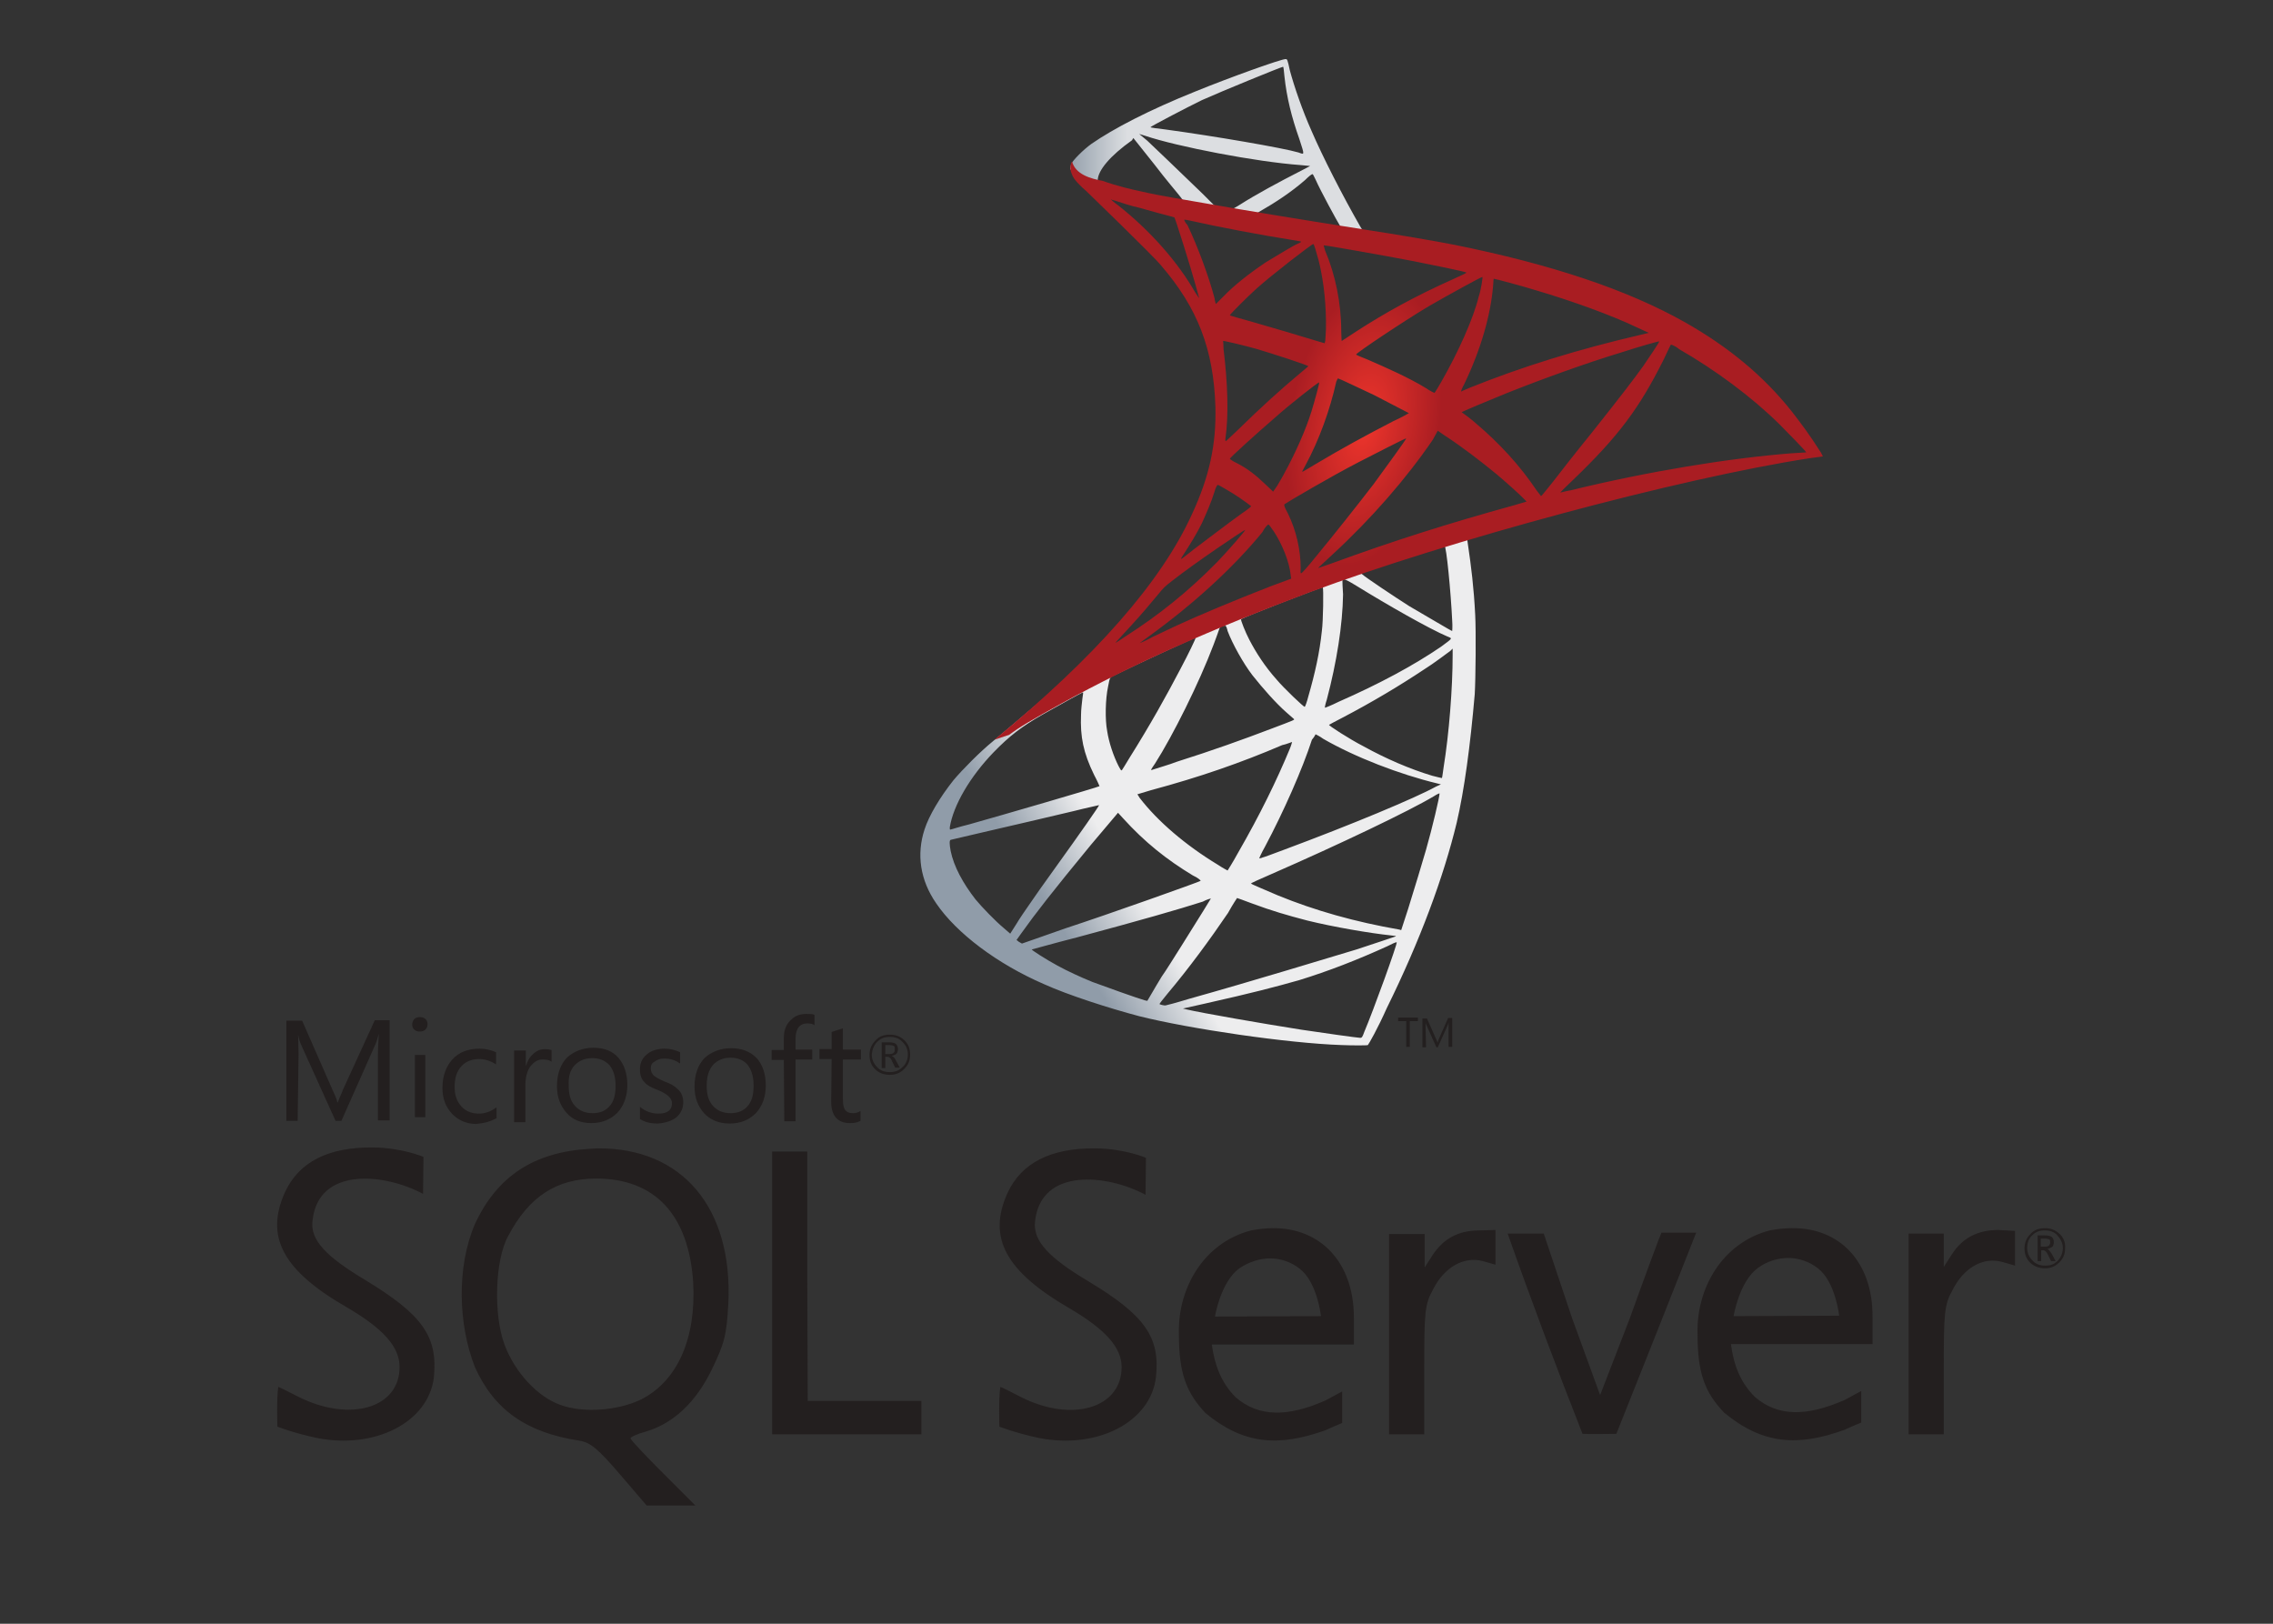 <?xml version="1.0" encoding="utf-8"?>
<!-- Generator: Adobe Illustrator 25.2.3, SVG Export Plug-In . SVG Version: 6.00 Build 0)  -->
<svg version="1.1" id="Layer_1" xmlns="http://www.w3.org/2000/svg" xmlns:xlink="http://www.w3.org/1999/xlink" x="0px" y="0px"
	 viewBox="0 0 504 360" style="enable-background:new 0 0 504 360;" xml:space="preserve">
<rect x="0" y="0" width="504" height="360" fill="#333333" stroke="none"/>
<style type="text/css">
	.st0{fill:url(#SVGID_1_);}
	.st1{fill:url(#SVGID_2_);}
	.st2{fill:url(#SVGID_3_);}
	.st3{fill:#231F1F;}
</style>
<linearGradient id="SVGID_1_" gradientUnits="userSpaceOnUse" x1="0.882" y1="356.82" x2="0.912" y2="356.82" gradientTransform="matrix(539.015 -318.493 318.493 539.015 -113883.156 -191839.75)">
	<stop  offset="0" style="stop-color:#909CA9"/>
	<stop  offset="1" style="stop-color:#EDEDEE"/>
</linearGradient>
<path class="st0" d="M330.3,115.2l-43.8,14.3l-38.1,16.8l-10.7,2.8c-2.7,2.6-5.5,5.2-8.7,7.8c-3.4,2.9-6.5,5.5-8.9,7.5
	c-2.7,2.2-6.6,6.1-8.7,8.6c-3,3.8-5.4,7.8-6.4,10.9c-1.8,5.5-1,11.2,2.6,16.4c4.5,6.6,13.5,13.4,23.9,17.9
	c5.3,2.4,14.3,5.3,21.1,7.1c11.2,2.8,32.9,6,44.9,6.4c2.4,0.1,5.7,0.1,5.8,0c0.2-0.2,2.2-3.7,4.2-8.2c7.4-15,12.6-29.1,15.5-41.1
	c1.7-7.3,3-17,4-28.5c0.2-3.3,0.3-14,0.1-17.6c-0.3-6-0.9-10.8-1.6-15.5c-0.1-0.7-0.2-1.3-0.1-1.3c0.1-0.1,0.5-0.2,6-1.7
	L330.3,115.2z M320.3,121c0.4,0,1.4,10.2,1.7,16.6c0.1,1.3,0,2.3,0,2.3c-0.2,0-5.5-3.2-9.5-5.5c-3.3-2.1-9.6-6.3-10.5-7.1
	c-0.3-0.2-0.3-0.2,2.4-1.2C309,124.5,319.9,121,320.3,121z M297.9,128.4c0.3,0,1.1,0.4,2.9,1.5c6.8,4.2,16.1,9.5,20.1,11.2
	c1.2,0.5,1.3,0.3-1.4,2.3c-6,4.1-13.6,8.2-22.7,12.2c-1.6,0.8-2.9,1.3-3,1.3s0.1-0.9,0.4-1.8c2.2-8.3,3.5-16.6,3.6-23.3
	C297.6,128.4,297.6,128.4,297.9,128.4L297.9,128.4z M293.3,130.2c0.2,0.2,0.1,7.6-0.2,9.7c-0.5,4.8-1.5,9.3-3,14.5
	c-0.3,1.2-0.7,2.3-0.8,2.3c-0.1,0.2-4.7-4.2-6.2-6c-2.6-2.9-4.6-6-6.1-8.9c-0.8-1.5-2-4.5-1.8-4.5
	C275.7,136.8,293.2,130.1,293.3,130.2L293.3,130.2z M271.7,138.7c0.2,0.1,0.4,0.7,0.5,1.2c1.1,2.9,3.5,7.2,5.5,9.8
	c2.3,2.9,5.2,6.2,7.6,8.3c0.8,0.7,1.5,1.3,1.6,1.4c0.2,0.2,0.2,0.2-5.1,2.2c-6.3,2.4-13,4.8-20.9,7.3c-1.8,0.7-3.7,1.2-5.5,1.8
	c-0.3,0.1-0.2-0.1,0.7-1.4c3.9-6.1,9.8-17.9,13-26.4c0.5-1.4,1.1-2.9,1.2-3.3c0.1-0.4,0.3-0.7,0.8-0.9
	C271.4,138.8,271.6,138.7,271.7,138.7L271.7,138.7z M265.1,141.4c0.1,0.1-1.6,3.6-3.3,6.8c-3.3,6.3-6.7,12.4-11.4,19.9
	c-0.8,1.3-1.5,2.5-1.6,2.6c-0.2,0.2-0.2,0.2-0.8-0.9c-1.1-2.2-2.1-5.1-2.5-7.7c-0.5-2.6-0.4-7.1,0.2-9.9c0.4-2.1,0.4-2.1,1.4-2.5
	C251.2,147.7,264.9,141.3,265.1,141.4L265.1,141.4z M322.1,143.8v1.4c0,7.4-0.8,17.5-2,24.9c-0.2,1.3-0.3,2.4-0.4,2.4
	c0,0-1-0.2-2.1-0.5c-5-1.5-10.3-3.8-15.2-6.5c-3.3-1.7-7.9-4.7-7.7-4.8c0,0,1.4-0.8,3-1.6c6.5-3.4,12.7-7.1,18.1-10.7
	c2.1-1.3,5.1-3.6,5.8-4.1L322.1,143.8z M240.1,153.5c0.1,0,0.1,0.2-0.1,1.4c-0.1,0.9-0.3,2.5-0.3,3.6c-0.2,4.8,0.5,8.4,2.9,13.3
	c0.7,1.3,1.2,2.5,1.2,2.5c-0.2,0.2-22.2,6.6-29,8.5c-2.1,0.5-3.8,1.1-4,1.1c-0.2,0.1-0.2,0-0.2-0.5c0.8-4.9,4.5-11.2,9.7-16.6
	c3.5-3.6,6.2-5.7,10.9-8.4C234.4,156.6,239.6,153.7,240.1,153.5C240,153.5,240,153.5,240.1,153.5L240.1,153.5z M291.7,162.8
	c0,0,0.9,0.4,1.7,1c7.1,4.1,17,7.9,25.3,9.9l0.8,0.2l-1.1,0.5c-4.5,2.5-18.9,8.5-33.7,14c-2.2,0.8-4.2,1.6-4.7,1.7
	c-0.4,0.2-0.8,0.2-0.8,0.2s0.5-1.2,1.3-2.6c4.1-7.7,8.3-17.2,10.4-23.7C291.5,163.3,291.7,162.8,291.7,162.8L291.7,162.8z
	 M286.5,164.5c0,0-0.2,0.8-0.5,1.5c-2.9,7-6.6,14.6-11.5,23.1c-1.2,2.2-2.3,3.9-2.3,3.9s-1-0.5-2.2-1.3c-7.1-4.3-13.3-9.6-17.3-14.8
	l-0.5-0.8l3-0.9c10.8-2.9,20-6.1,29.1-10C285.3,165,286.4,164.5,286.5,164.5L286.5,164.5z M319.2,175.9c0,0.8-1.6,7.6-3,12.5
	c-1.2,4.1-2.2,7.4-4,13.2c-0.8,2.5-1.5,4.6-1.5,4.6s-0.2,0-0.4-0.1c-9.8-1.7-18.7-4.2-27-7.6c-2.3-1-5.7-2.4-5.9-2.6
	c-0.1-0.1,2-1,4.5-2.1c15.1-6.6,30.6-14,36.1-17.3C318.6,176.1,319.1,175.9,319.2,175.9L319.2,175.9z M243.7,178.5
	c0.1,0.1-4.1,6.1-10,14.3c-2.1,2.9-4.5,6.3-5.3,7.5c-0.9,1.3-2.3,3.3-3,4.5l-1.4,2.2l-1.5-1.3c-1.7-1.4-4.8-4.6-6.2-6.3
	c-2.8-3.6-4.8-7.3-5.5-10.7c-0.3-1.6-0.3-2.4,0-2.5c0.5-0.1,9.3-2.2,17.6-4.1c4.6-1.1,9.9-2.3,11.8-2.8
	C242.1,178.9,243.6,178.5,243.7,178.5L243.7,178.5z M247.9,180.2l1.1,1.2c4.8,5.3,9.7,9.2,15.5,12.7c1.1,0.5,1.8,1.1,1.7,1.2
	c-0.2,0.2-20.4,7.4-29.9,10.5c-5.2,1.8-9.6,3.4-9.7,3.4l-0.7-0.4l-0.5-0.4l1-1.4c3.2-4.5,7.1-9.5,15.5-19.7L247.9,180.2z
	 M274.3,199.1c0,0,1.5,0.5,3.3,1.2c4.3,1.6,7.7,2.6,12.3,3.8c5.7,1.4,13.8,2.8,18.6,3.3c0.8,0.1,1.1,0.1,1,0.2
	c-0.2,0.1-5.1,1.7-8.7,2.9c-5.7,1.7-23,7-37.3,11c-2.6,0.8-4.9,1.4-5,1.4c-0.3,0.1-1.4-0.2-1.4-0.3c0-0.1,0.8-1.1,1.7-2.2
	c4.8-5.7,9.5-12.1,13.5-18C273.4,200.4,274.3,199.1,274.3,199.1L274.3,199.1z M268.5,199.2c0,0-2.3,3.8-6.4,10.3
	c-1.7,2.7-3.7,5.9-4.5,7c-0.7,1.1-1.6,2.7-2.2,3.7l-1,1.7l-0.5-0.1c-1.2-0.3-9.6-3.3-11.7-4.1c-2.7-1.1-5.5-2.4-7.7-3.6
	c-2.6-1.4-6-3.6-5.7-3.6c0.1,0,4.6-1.3,10.1-2.7c14.5-3.9,22.5-6.2,27.8-7.9C267.6,199.4,268.5,199.2,268.5,199.2L268.5,199.2z
	 M309.7,208.9c0.2,0.3-5.2,15.2-7.2,19.9c-0.4,1.1-0.5,1.3-0.9,1.3c-0.5,0-8.4-1.1-13-1.8c-8.3-1.3-22.1-3.7-25.5-4.5l-0.8-0.2
	l4.9-1.1c10.7-2.4,15.6-3.7,20.9-5.2c6.5-2,12.9-4.5,19.5-7.5C308.6,209.3,309.4,208.9,309.7,208.9z"/>
<linearGradient id="SVGID_2_" gradientUnits="userSpaceOnUse" x1="-1.264" y1="368.827" x2="-1.234" y2="368.827" gradientTransform="matrix(433.704 0 0 433.704 785.522 -159928.219)">
	<stop  offset="0" style="stop-color:#939FAB"/>
	<stop  offset="1" style="stop-color:#DCDEE1"/>
</linearGradient>
<path class="st1" d="M285.1,13.1c-0.8-0.1-12.5,4.1-20.1,7.2c-10.2,4.1-18.1,8.2-23,11.6c-1.8,1.3-4.1,3.6-4.5,4.5
	c-0.1,0.3-0.2,0.8-0.2,1.1l4.5,4.2l10.5,3.4l25.1,4.5l28.7,4.9l0.3-2.5h-0.2l-3.8-0.5l-0.8-1.3c-3.9-6.8-8.3-15.4-10.8-21.2
	c-2-4.5-3.8-9.7-4.8-13.4C285.5,13.2,285.4,13.1,285.1,13.1L285.1,13.1z M284.5,14.8c0.1,0,0.2,1,0.3,2.1c0.5,4.7,1.6,9.1,3.3,13.9
	c1.2,3.7,1.2,3.5-0.2,3c-3.4-1-18.5-3.6-29.5-5.1c-1.7-0.2-3.3-0.4-3.3-0.5c-0.1-0.1,7.9-4.3,11.4-6C271.2,20.1,283.7,15,284.5,14.8
	L284.5,14.8z M252.6,29.7l1.3,0.4c7.1,2.4,24.7,5.8,34.5,6.5c1.1,0.1,2.1,0.2,2.1,0.2s-0.9,0.5-2.1,1.1c-4.7,2.4-9.9,5.2-13.5,7.5
	c-1.1,0.7-2.1,1.2-2.2,1.2c-0.1,0-0.9-0.1-1.5-0.2l-1.3-0.2l-3.3-3.3c-5.9-5.7-10.4-10-12.2-11.7L252.6,29.7z M251.3,30.6l4.7,5.9
	c2.5,3.3,5.1,6.3,5.7,7.1c0.5,0.7,1,1.3,1,1.3c-0.1,0.1-6.7-1.2-10.2-2c-3.6-0.9-5.1-1.2-7.3-2l-1.8-0.5V40c0-2.2,2.8-5.5,7.6-8.9
	L251.3,30.6z M291,38.6c0.1,0,0.3,0.3,0.7,1.2c1.1,2.5,4.7,9.1,5.5,10.4c0.2,0.4,0.8,0.4-3.9-0.3c-11.2-1.8-14.8-2.4-14.8-2.5
	c0,0,0.3-0.2,0.8-0.5c3.5-2,7-4.3,10.1-7C290.1,39.2,290.7,38.7,291,38.6C290.9,38.6,291,38.6,291,38.6z"/>
<radialGradient id="SVGID_3_" cx="4.216" cy="357.964" r="2.938489e-02" gradientTransform="matrix(-552.962 -83.061 167.988 -1105.923 -57500.965 396322.656)" gradientUnits="userSpaceOnUse">
	<stop  offset="0" style="stop-color:#EE352C"/>
	<stop  offset="1" style="stop-color:#A91D22"/>
</radialGradient>
<path class="st2" d="M237.7,35.8c0,0-0.8,1.2,0,2.9c0.4,1.1,1.7,2.4,3.2,3.7c0,0,14.8,14.3,16.5,16.4c8.2,9.5,11.7,18.7,12.1,31.4
	c0.2,8.3-1.3,15.4-5.2,23.8c-6.8,15-21.4,31.6-43.8,50l3.3-1.1c2.1-1.6,5-3.3,11.7-7c15.6-8.6,33.1-16.4,54.7-24.5
	c31-11.6,81.9-25.3,111-29.8l3-0.4l-0.4-0.8c-2.6-4.1-4.5-6.6-6.6-9.3c-6.3-7.9-14-14.2-23.5-19.6c-12.9-7.3-29.8-12.9-51.1-17.2
	c-4-0.8-12.8-2.3-20-3.4c-15.2-2.4-25-4-35.8-5.9c-3.9-0.7-9.7-1.6-13.5-2.5c-2-0.4-5.8-1.3-8.8-2.4
	C241.8,39.6,238.5,38.7,237.7,35.8L237.7,35.8z M246.3,44.2c0,0,0.5,0.2,1.3,0.4c1.3,0.4,2.9,1,4.8,1.4c1.4,0.4,2.9,0.8,4.3,1.2
	c2,0.5,3.7,1,3.7,1c0.2,0.2,3.6,11,4.7,15c0.4,1.5,0.8,2.9,0.8,2.9s-0.4-0.5-0.9-1.3c-3.9-6.8-10-13.7-17.1-19.3
	C246.9,44.8,246.3,44.2,246.3,44.2L246.3,44.2z M262.6,48.7c0.2,0,0.9,0.1,1.7,0.3c5.7,1.3,15.8,3.2,22.2,4.2c1.1,0.2,2,0.3,2,0.4
	c0,0.1-0.4,0.3-0.9,0.5c-1.1,0.5-5.5,3.2-7,4.1c-3.7,2.5-7,5.1-9.3,7.5l-1.7,1.7c0,0-0.2-0.5-0.3-1.3c-1.2-4.6-3.7-11.4-6-16.2
	C262.8,49.4,262.5,48.7,262.6,48.7C262.5,48.7,262.5,48.7,262.6,48.7L262.6,48.7z M291.2,54.1c0.2,0.1,0.5,1.2,1.2,3.7
	c1.2,4.8,1.7,10.2,1.6,15.2c-0.1,1.4-0.1,2.7-0.2,2.8l-0.1,0.3l-1.7-0.5c-3.6-1.1-9.3-2.8-14.2-4.2c-2.8-0.8-5.1-1.4-5.1-1.5
	c0-0.2,4.1-4.3,5.9-5.9C281.8,61.1,291,54,291.2,54.1L291.2,54.1z M293.5,54.4c0.1-0.1,13.7,2.3,19.9,3.5c4.6,0.9,11.3,2.3,11.7,2.5
	c0.2,0.1-0.5,0.4-2.7,1.4c-8.7,3.9-15.2,7.5-21.7,11.7c-1.7,1.1-3.2,2.1-3.2,2.1s-0.1-1-0.1-2.1c0-6.3-1.3-12.6-3.6-18
	C293.7,55,293.5,54.5,293.5,54.4z M328.7,61.4c0.1,0.1-0.3,2.8-0.8,4.3c-1.2,4.9-4.5,12.3-8.4,19.1c-0.7,1.2-1.3,2.2-1.4,2.3
	c-0.1,0-1-0.4-2-1.1c-3.8-2.3-8.3-4.3-12.9-6.3c-1.3-0.5-2.5-1-2.5-1.1c-0.2-0.2,10.4-7.3,16.1-10.7
	C321.3,65.3,328.6,61.3,328.7,61.4z M331.2,61.8c0.3,0,6.3,1.6,9.5,2.6c7.8,2.3,16.7,5.5,22.5,8.3l2.4,1.1l-1.7,0.4
	c-14.2,3.3-26.4,7.1-38.1,11.8c-1,0.4-1.8,0.8-1.8,0.8c-0.1,0,0.2-0.8,0.7-1.7c3.6-7.5,5.9-15.3,6.4-22.1
	C331.1,62.4,331.2,61.8,331.2,61.8L331.2,61.8z M271.2,75.6c0.1-0.1,4.7,1,7.2,1.7c3.8,1.1,11.7,3.7,11.7,3.9c0,0-0.9,0.8-2,1.7
	c-4.3,3.6-8.5,7.4-13.5,12.3c-1.5,1.4-2.7,2.6-2.8,2.6c-0.1,0-0.1-0.2-0.1-0.4c0.8-5.5,0.5-12.7-0.4-20
	C271.3,76.4,271.2,75.6,271.2,75.6L271.2,75.6z M367.9,75.7c0.1,0.1-2.2,3.5-3.5,5.4c-2,2.8-4.9,6.6-11.5,14.9
	c-3.5,4.3-7.4,9.3-8.7,11c-1.3,1.6-2.4,3-2.5,3c0,0-0.4-0.5-1-1.3c-3.7-5.5-8.2-10.4-13.4-14.8c-1-0.9-2.1-1.7-2.5-2
	c-0.3-0.2-0.7-0.5-0.7-0.5c0-0.1,5.7-2.5,9.9-4.2c7.5-3,17.7-6.7,25.3-9C363.6,76.8,367.9,75.6,367.9,75.7z M370.5,76.4
	c0.1,0,1,0.3,1.8,1c8,4.6,16,10.5,22.2,16.6c1.7,1.7,6.1,6.2,6,6.3c0,0-1.5,0.1-3.3,0.2c-13.9,1.1-31.7,4-48.9,8.2
	c-1.2,0.2-2.2,0.5-2.3,0.5c-0.1,0,1.2-1.3,2.8-2.8c10.1-9.7,14.7-15.9,20.1-26.7C369.8,77.8,370.4,76.5,370.5,76.4
	C370.4,76.4,370.4,76.4,370.5,76.4L370.5,76.4z M296.7,83.9c0.4,0.1,4.8,2.2,8,3.7c2.9,1.5,7.5,3.9,7.7,4c0,0-1.5,0.9-3.5,1.8
	c-6.2,3.2-11.5,6.1-17.2,9.5c-1.6,1-2.9,1.7-2.9,1.7c-0.1,0-0.1-0.1,0.8-1.7c2.9-5.4,5.3-12,6.7-18.3
	C296.5,84.2,296.6,83.9,296.7,83.9L296.7,83.9z M292.5,84.8c0.1,0.1-1,4.1-1.7,6.4c-1.3,4.2-3.7,9.5-5.9,13.5c-0.5,1-1.3,2.3-1.7,3
	l-0.9,1.3l-1.8-1.7c-2.2-2.1-3.9-3.4-6.2-4.6c-0.9-0.4-1.6-0.9-1.6-1c0-0.2,5.7-5.4,10-9.1C285.7,89.9,292.4,84.6,292.5,84.8z
	 M318.8,95.5l1.6,1.1c3.7,2.4,8,5.7,11.4,8.5c1.8,1.5,5.5,4.8,6.3,5.7l0.4,0.4l-2.7,0.8c-15.2,4.2-26.8,7.9-40.5,12.9
	c-1.5,0.5-2.8,1-2.9,1c-0.2,0-0.3,0.2,3-2.9c8.7-8,16.5-17,22.3-25.5L318.8,95.5z M311.8,97.2c0.1,0.1-4.5,6.4-7.2,10.1
	c-3.3,4.3-9,11.5-12.9,16.2c-1.6,2-3,3.6-3.2,3.6s-0.1-0.4-0.1-1.2c0-4-1-8.3-2.8-12c-0.8-1.5-0.9-1.8-0.8-2.1
	c0.7-0.5,10.2-6.1,16.4-9.3C305.3,100.4,311.7,97.1,311.8,97.2z M270,107.5c0.1,0,0.9,0.4,1.7,0.9c2.1,1.2,4,2.5,5.7,3.8
	c0.1,0.1-0.8,0.8-2,1.6c-3.2,2.3-7.9,5.9-10.7,8c-2.9,2.3-3,2.4-2.7,1.8c2.2-3.4,3.3-5.2,4.5-7.6c1-2.2,2.1-4.7,2.8-7
	C269.5,108.2,269.9,107.5,270,107.5L270,107.5z M281.2,116.3c0.2,0,0.3,0.2,1.3,1.6c1.8,2.8,3.4,6.6,3.7,9.7l0.1,0.7l-4.6,1.7
	c-8.2,3.2-15.6,6.3-20.6,8.6c-1.4,0.7-3.9,1.8-5.5,2.6c-1.6,0.9-2.9,1.4-2.9,1.4s1-0.8,2.3-1.7c9.9-7.2,18.5-15.1,24.9-22.9
	C280.4,117,281.1,116.3,281.2,116.3L281.2,116.3z M276.1,117.5c0.1,0.1-3.7,4.5-6.2,7.1c-6.4,6.5-12.7,11.6-20.5,16.6
	c-1,0.7-1.8,1.2-2,1.3c-0.2,0.1,0.1-0.2,3.5-3.9c2.2-2.4,3.8-4.3,5.8-6.7c1.3-1.6,1.5-1.8,3.3-3.2
	C264.7,125,275.9,117.4,276.1,117.5z"/>
<path class="st3" d="M132.6,254.6c-0.7,0-1.2,0.1-1.8,0.1c-12.4,0.7-20.6,6.1-25.5,16.7c-4.1,9.6-3.7,22.2,0,31.7
	c4.3,9.5,11.4,14.5,23.1,16.3c2.5,0.4,4.1,1.7,9,7.4l6,7h10.8l-7.2-7.2c-3.9-3.9-7.2-7.4-7.2-7.7s1.5-1,3.4-1.5
	c6.1-1.8,11.1-6.5,14.6-13.7c2.8-5.8,3.3-7.5,3.7-14.7C162.5,267.8,151.3,254.5,132.6,254.6L132.6,254.6z M142.1,310.3
	c-5.2,2.5-12.8,3-17.8,1.2c-5.1-1.8-10.1-7.2-12.4-13.3c-2.5-6.6-2.2-18.8,0.8-24.2c4.6-8.7,10.7-12.7,19.5-12.7
	c13,0,20.5,8,21.5,23C154.4,296.9,150.1,306.3,142.1,310.3L142.1,310.3z M328,272.8c-4.6,0-7.9,1.8-10.3,5.4l-1.8,2.8v-7.4H308v44.4
	h7.8v-14.2c0-13,0.1-14.6,2-18c2.5-4.9,6.8-7.3,11-6.2l2.8,0.8v-7.7L328,272.8z M282.2,272.3c-1.5,0-3.2,0.2-4.8,0.5
	c-10.4,2.7-16.3,12.7-16,23c0,8.6,1.6,12.9,5.9,17.5c8.5,7,16.2,7.5,26.6,3.8c1.7-0.8,3.7-1.6,3.7-1.6v-7l-3.7,2
	c-8.4,3.7-14.8,3.7-19.9-0.7c-3.3-3.3-4.7-7.3-5.3-11.7h31.5v-6C300.2,279.9,292.8,272.2,282.2,272.3L282.2,272.3z M269.4,291.9
	c0,0,1.2-7.6,5.4-10.7c2.1-1.4,4.5-2.2,6.8-2.2c2.4,0,4.7,0.8,6.6,2.3c3.9,3,4.7,10.5,4.7,10.5L269.4,291.9z M81,283.8
	c-8.5-5.1-12.3-8.8-11.7-13.2c1.3-12.1,16.2-10.4,24.5-5.9l0.1-8.2c0,0-4.6-2-11.1-2.1c-10-0.1-16.5,3.2-19.6,9.9
	c-4.5,9.9-0.5,17.4,13.8,25.6c8,4.7,11.6,8.7,11.6,13.2c0,9.1-11,12.3-22.4,6.6c-2.4-1.2-4.3-2.2-4.5-2.2c-0.4,2.6-0.2,8.8-0.2,8.8
	s3.5,1.4,8.7,2.5c13,2.6,24.8-3.5,26-13.4C97.1,296.3,93.7,291.5,81,283.8L81,283.8z M397.2,272.3c-1.5,0-3.2,0.2-4.8,0.5
	c-10.4,2.7-16.3,12.7-16,23c0,8.6,1.6,12.9,5.9,17.4c8.5,7,16.2,7.6,26.7,3.8c1.7-0.8,3.7-1.6,3.7-1.6v-7l-3.7,2
	c-8.5,3.7-14.8,3.7-19.9-0.7c-3.3-3.3-4.7-7.2-5.3-11.7h31.4v-6C415.3,279.8,407.9,272.1,397.2,272.3z M384.4,291.8
	c0,0,1.2-7.6,5.4-10.7c2.1-1.5,4.5-2.2,6.7-2.2c2.3,0,4.7,0.8,6.6,2.3c3.9,3,4.7,10.5,4.7,10.5L384.4,291.8z M241.2,284
	c-8.5-5.1-12.2-8.8-11.7-13.2c1.3-12.1,16.2-10.4,24.5-5.9l0.1-8.2c0,0-4.6-2-11.1-2.1c-10-0.1-16.5,3.2-19.6,9.9
	c-4.5,9.9-0.4,17.4,13.8,25.6c8,4.7,11.5,8.7,11.5,13c0,9.1-11,12.4-22.4,6.6c-2.3-1.2-4.3-2.2-4.5-2.2c-0.4,2.6-0.2,8.8-0.2,8.8
	s3.5,1.4,8.7,2.5c13,2.6,24.8-3.5,26-13.4C257.3,296.5,253.9,291.6,241.2,284L241.2,284z M443.1,272.7c-4.6,0-8,1.8-10.3,5.4
	l-1.8,2.8v-7.4h-7.8V318h7.8v-14.1c0-13,0.1-14.6,2-18c2.5-4.9,6.8-7.3,11-6.1l2.8,0.8v-7.7L443.1,272.7z M179,283.7v-28.4h-7.8
	v62.7h33.1v-7.4h-25.2L179,283.7z M361.3,292.5l-6.5,16.8l-6.2-17l-6.3-18.8h-8c5.2,14.8,10.9,29.9,16.6,44.4c2.5,0.1,5,0,7.5,0
	l8.8-22.1l8.9-22.5h-7.7C368.2,273.6,364.9,282.5,361.3,292.5z M197.3,238.3c1.3,0,2.3-0.4,3.2-1.3s1.3-1.8,1.3-3.2
	s-0.4-2.3-1.3-3.2c-0.9-0.8-1.8-1.2-3.2-1.2s-2.4,0.4-3.2,1.3c-0.9,0.9-1.3,2-1.3,3.2c0,1.3,0.4,2.4,1.3,3.2
	C194.9,237.9,196,238.3,197.3,238.3z M194.5,231c0.8-0.8,1.6-1.1,2.8-1.1c1.1,0,2.1,0.3,2.8,1.1c0.8,0.8,1.2,1.6,1.2,2.8
	c0,1.1-0.4,2.1-1.2,2.8c-0.8,0.8-1.7,1.1-2.8,1.1c-1.1,0-2.1-0.3-2.8-1.1c-0.8-0.8-1.2-1.7-1.2-2.8
	C193.4,232.8,193.7,231.8,194.5,231z M196.3,234.3h0.5c0.3,0,0.8,0.3,1,1l0.7,1.4h1l-0.8-1.5c-0.3-0.7-0.7-1-1-1.1
	c0.4-0.1,0.8-0.2,1.1-0.5c0.2-0.2,0.3-0.7,0.3-1c0-0.4-0.1-0.8-0.4-1.1c-0.3-0.3-0.9-0.4-1.6-0.4h-1.6v5.7h0.8L196.3,234.3z
	 M196.3,231.7h0.8c0.5,0,0.9,0.1,1.1,0.2c0.2,0.1,0.2,0.3,0.2,0.8c0,0.7-0.4,1-1.2,1h-0.9L196.3,231.7z M66.2,233.7
	c0-2-0.1-3.5-0.1-4.3c0.2,1,0.4,1.7,0.7,2.3l7.6,16.8h1.3l7.6-17.1c0.2-0.4,0.4-1.2,0.7-2.2H84c-0.1,1.7-0.2,3.2-0.2,4.3v14.9h2.6
	v-22.2h-3.3l-7.1,15.5c-0.2,0.7-0.7,1.5-1.1,2.7h-0.1c-0.1-0.7-0.5-1.5-1-2.6l-6.8-15.5h-3.5v22.2h2.5L66.2,233.7z M92,233.9h2.3
	v13.8H92V233.9z M93.1,228.7c0.4,0,0.9-0.1,1.2-0.4c0.3-0.3,0.5-0.7,0.5-1.2c0-0.4-0.1-0.9-0.5-1.2c-0.3-0.3-0.8-0.4-1.2-0.4
	s-0.9,0.1-1.2,0.4c-0.3,0.3-0.5,0.8-0.5,1.2c0,0.5,0.1,0.9,0.5,1.2C92.2,228.6,92.6,228.7,93.1,228.7z M110.1,247.9v-2.4
	c-1.2,0.9-2.5,1.4-3.9,1.4c-1.6,0-2.9-0.5-3.9-1.6c-1-1.1-1.5-2.5-1.5-4.3c0-2,0.5-3.5,1.5-4.6c1-1.1,2.4-1.6,3.9-1.6
	c1.3,0,2.6,0.4,3.8,1.2v-2.7c-1.1-0.5-2.3-0.8-3.7-0.8c-2.5,0-4.6,0.8-6,2.4c-1.4,1.5-2.2,3.7-2.2,6.3c0,2.3,0.7,4.2,2.1,5.7
	c1.4,1.5,3.3,2.3,5.4,2.3C107.5,249,108.9,248.6,110.1,247.9z M116.5,240.6c0-1.8,0.4-3.3,1.2-4.3c0.8-0.9,1.5-1.4,2.6-1.4
	c0.9,0,1.5,0.1,2,0.5v-2.6c-0.3-0.1-0.9-0.2-1.5-0.2c-0.9,0-1.7,0.3-2.4,0.9c-0.8,0.7-1.4,1.5-1.7,2.7h-0.1v-3.3H114v15.9h2.5
	L116.5,240.6z M131.1,249c2.4,0,4.3-0.8,5.8-2.3c1.4-1.5,2.2-3.6,2.2-6.1c0-2.6-0.7-4.6-2-6.1c-1.3-1.5-3.2-2.2-5.5-2.2
	c-2.4,0-4.3,0.8-5.8,2.1c-1.5,1.5-2.3,3.7-2.3,6.4c0,2.4,0.7,4.3,2.1,5.9C126.9,248.2,128.7,249,131.1,249L131.1,249z M127.5,236.1
	c1-1,2.3-1.5,3.8-1.5c1.6,0,2.8,0.5,3.8,1.5c0.9,1.1,1.4,2.6,1.4,4.6c0,2-0.4,3.5-1.3,4.5c-0.9,1.1-2.2,1.6-3.8,1.6
	s-2.9-0.5-3.9-1.6c-1-1.1-1.4-2.5-1.4-4.5C126,238.7,126.4,237.2,127.5,236.1z M150,247.7c1-0.9,1.5-2,1.5-3.3
	c0-1.2-0.4-2.2-1.2-2.9c-0.7-0.7-1.5-1.2-2.9-1.7c-1.2-0.5-2-1-2.4-1.3c-0.4-0.4-0.7-0.9-0.7-1.6c0-0.7,0.2-1.2,0.8-1.5
	c0.5-0.4,1.2-0.7,2.1-0.7c1.4,0,2.5,0.3,3.6,1.1v-2.5c-1-0.5-2.2-0.8-3.4-0.8c-1.6,0-3,0.4-4,1.3c-1.1,0.9-1.5,2-1.5,3.3
	c0,1.2,0.3,2.2,1,2.8c0.5,0.7,1.5,1.2,2.8,1.7s2.2,1.1,2.6,1.5s0.7,0.9,0.7,1.5c0,1.5-1,2.3-3,2.3c-1.5,0-2.9-0.5-4.1-1.5v2.7
	c1.1,0.7,2.4,1,3.9,1C147.5,249,149,248.5,150,247.7L150,247.7z M162.1,232.4c-2.4,0-4.3,0.8-5.8,2.1c-1.5,1.5-2.3,3.7-2.3,6.4
	c0,2.4,0.7,4.3,2.1,5.9c1.4,1.5,3.3,2.3,5.7,2.3c2.4,0,4.3-0.8,5.8-2.3c1.4-1.5,2.2-3.6,2.2-6.1c0-2.6-0.7-4.6-2-6.1
	C166.3,233.1,164.5,232.4,162.1,232.4L162.1,232.4z M167.1,240.7c0,2-0.4,3.5-1.3,4.5c-0.9,1.1-2.2,1.6-3.8,1.6s-2.9-0.5-3.9-1.6
	c-1-1.1-1.4-2.5-1.4-4.5c0-2.1,0.5-3.6,1.5-4.7c1-1,2.3-1.5,3.8-1.5c1.5,0,2.8,0.5,3.7,1.5C166.6,237.1,167.1,238.6,167.1,240.7
	L167.1,240.7z M173.9,248.6h2.5v-13.7h3.7v-2.2h-3.7v-2.4c0-2.2,0.9-3.4,2.6-3.4c0.7,0,1.2,0.1,1.6,0.4v-2.3
	c-0.4-0.2-1.1-0.2-1.8-0.2c-1.4,0-2.5,0.4-3.4,1.3c-1.1,1-1.6,2.3-1.6,4.1v2.6h-2.7v2.2h2.7L173.9,248.6z M184.3,244.3
	c0,3,1.4,4.7,4.1,4.7c1,0,1.7-0.1,2.4-0.5v-2.2c-0.4,0.3-1,0.5-1.6,0.5c-0.9,0-1.4-0.2-1.8-0.7c-0.3-0.4-0.5-1.2-0.5-2.3v-8.9h4
	v-2.2h-4v-4.7c-0.9,0.3-1.7,0.5-2.5,0.8v3.8h-2.7v2.2h2.7L184.3,244.3z M456.6,273.5c-0.9-0.8-1.8-1.2-3.2-1.2
	c-1.3,0-2.4,0.4-3.2,1.3c-0.9,0.9-1.3,2-1.3,3.2c0,1.3,0.4,2.3,1.3,3.2c0.9,0.8,2,1.2,3.2,1.2c1.3,0,2.3-0.4,3.2-1.3
	s1.3-1.8,1.3-3.2C458,275.4,457.5,274.3,456.6,273.5z M456.3,279.5c-0.8,0.8-1.6,1.1-2.8,1.1c-1.1,0-2.1-0.3-2.8-1.1
	c-0.8-0.8-1.2-1.7-1.2-2.8s0.3-2.1,1.1-2.8c0.8-0.8,1.6-1.1,2.8-1.1c1.1,0,2.1,0.3,2.8,1.1s1.2,1.7,1.2,2.8S457,278.7,456.3,279.5z
	 M454,276.9c0.4-0.1,0.8-0.3,1.1-0.5c0.2-0.2,0.3-0.7,0.3-1c0-0.4-0.1-0.8-0.4-1.1s-0.9-0.4-1.6-0.4h-1.6v5.7h0.8v-2.4h0.5
	c0.3,0,0.7,0.3,1,1l0.7,1.4h1l-0.8-1.5C454.5,277.3,454.2,277,454,276.9z M453.4,276.4h-0.9v-1.8h0.8c0.5,0,0.9,0.1,1.1,0.2
	s0.2,0.3,0.2,0.8C454.5,276.1,454.2,276.4,453.4,276.4L453.4,276.4z M311.8,232.1h0.8v-5.7h1.8v-0.8H310v0.8h1.8L311.8,232.1z
	 M316.1,227.9v-1.3c0,0.3,0.1,0.5,0.2,0.7l2.2,4.9h0.3l2.2-4.9c0.1-0.1,0.1-0.3,0.2-0.7v5.5h0.8v-6.4h-0.9l-2,4.5
	c0,0.1-0.2,0.4-0.3,0.9h-0.1c0-0.2-0.1-0.4-0.3-0.8l-2-4.5h-1v6.4h0.8L316.1,227.9z"/>
</svg>
